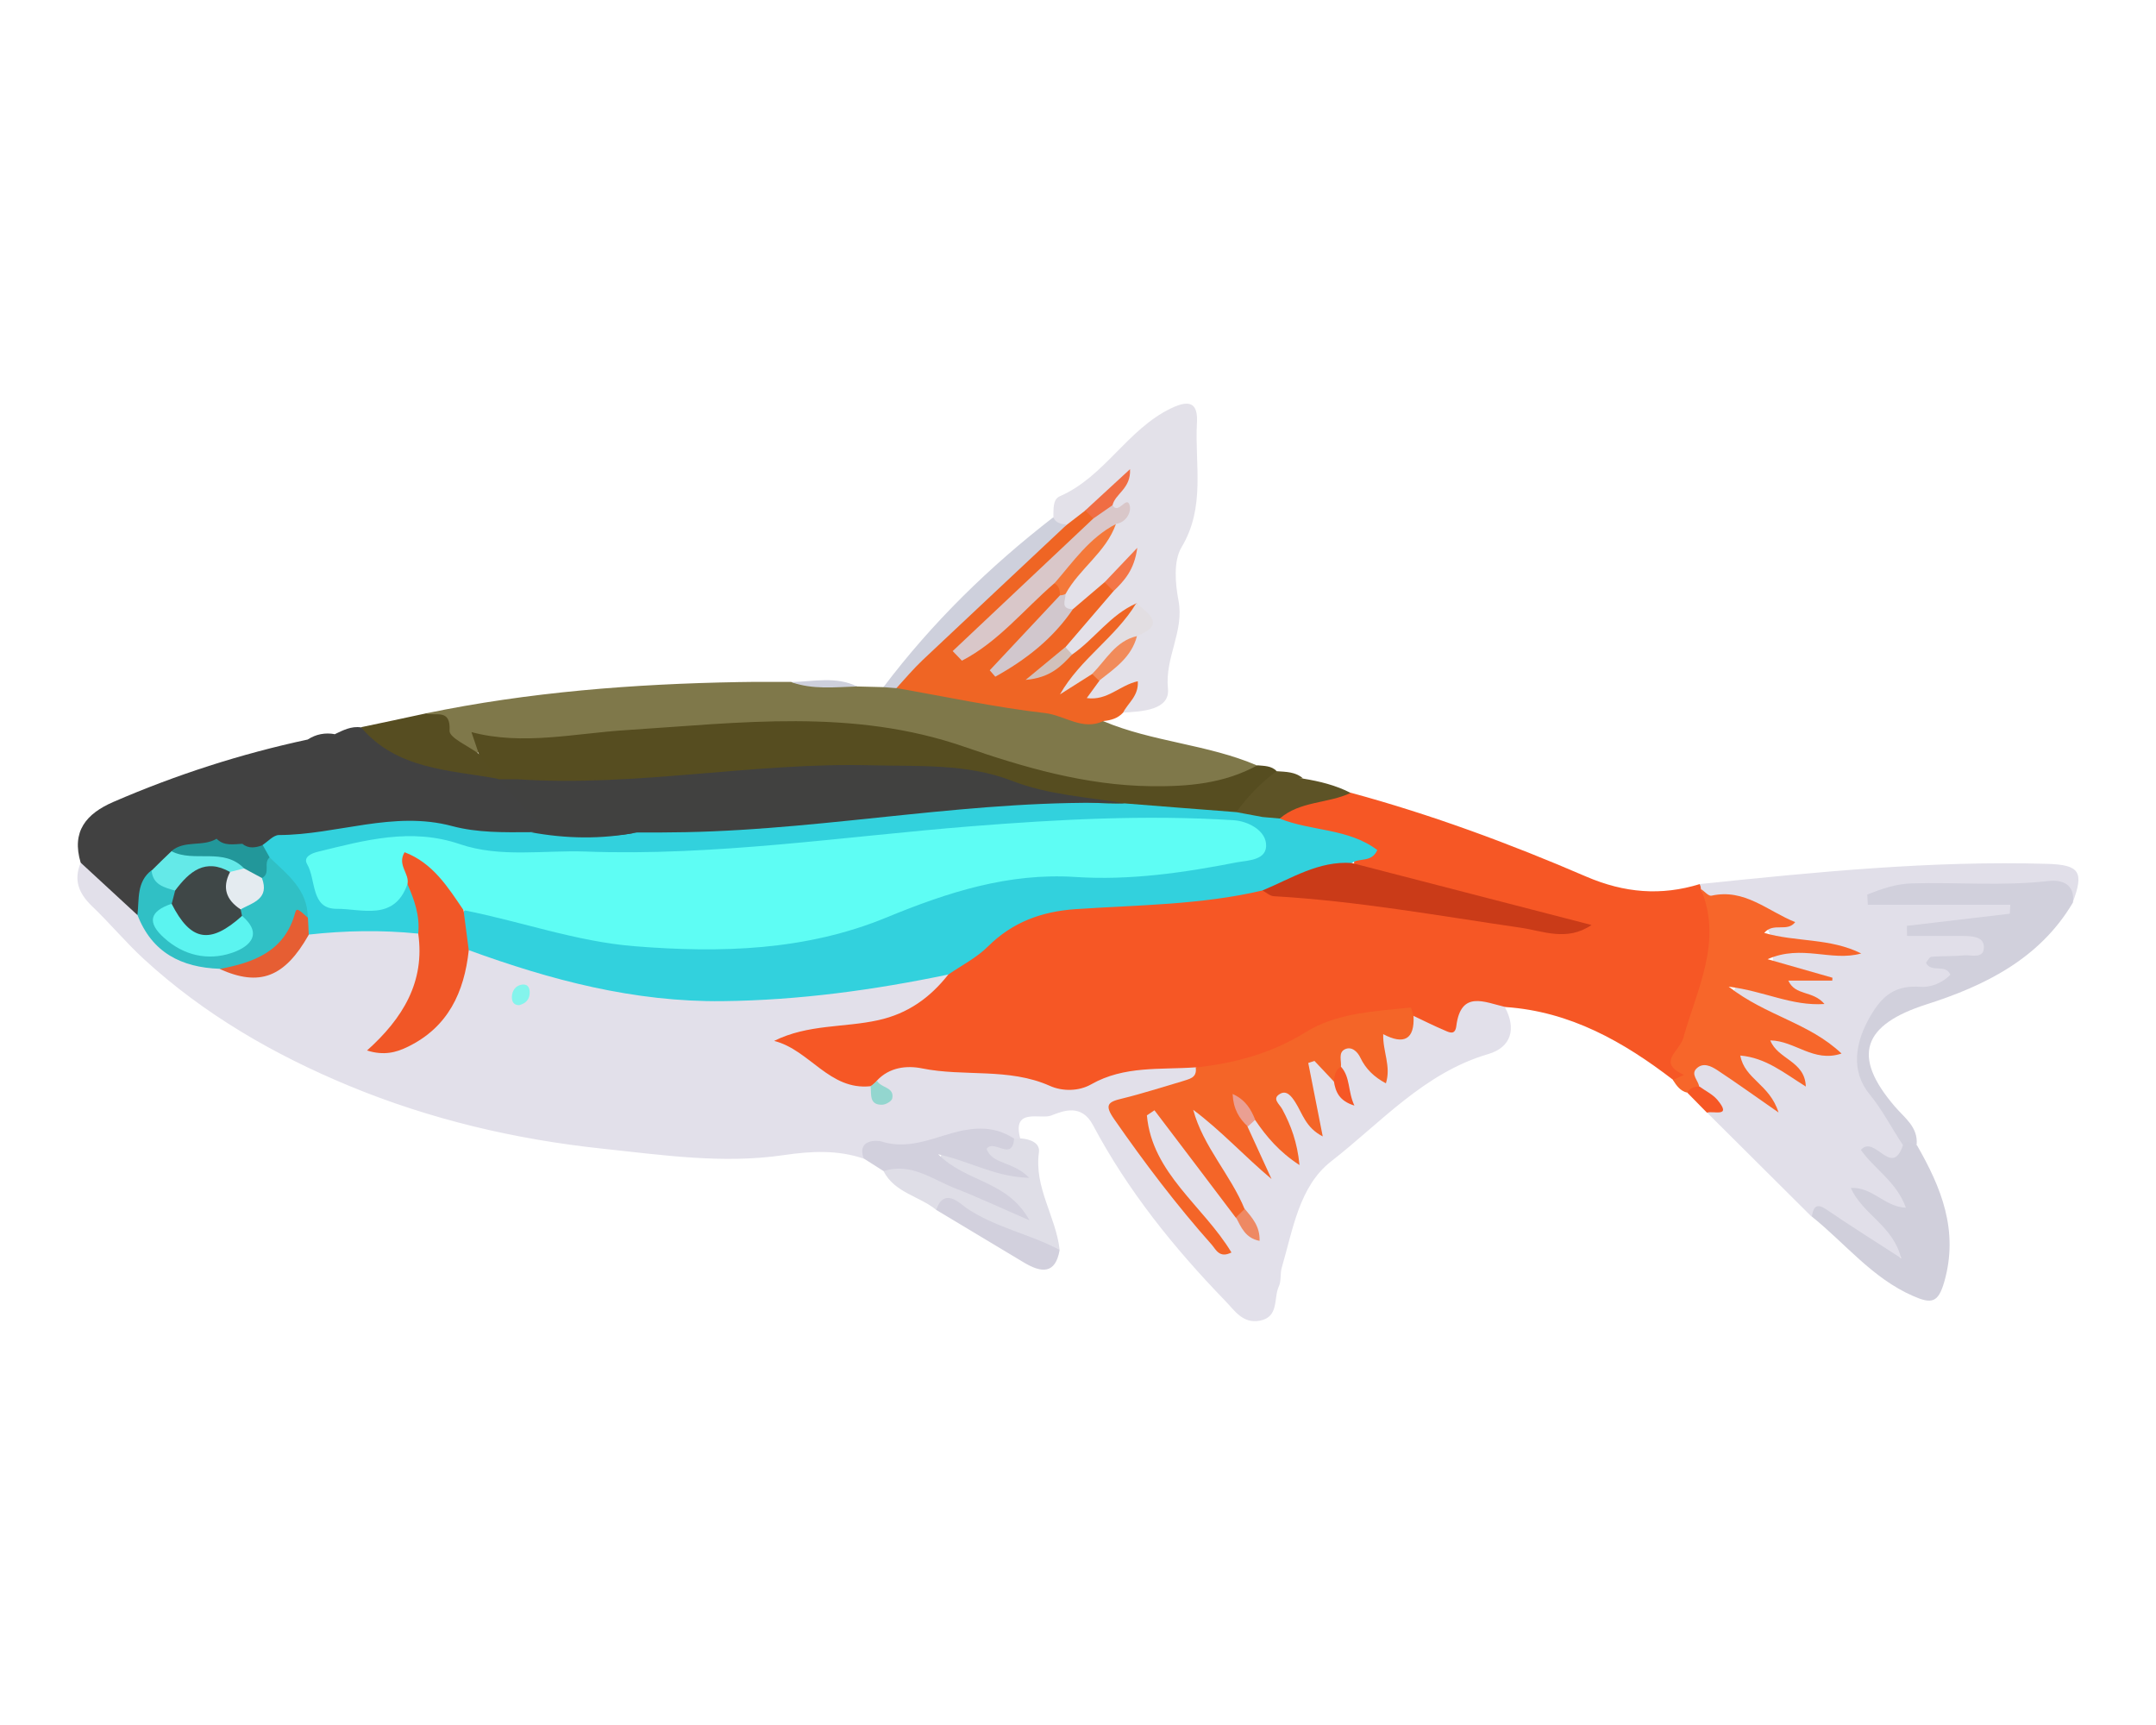 <?xml version="1.0" encoding="utf-8"?>
<!-- Generator: Adobe Illustrator 23.0.1, SVG Export Plug-In . SVG Version: 6.00 Build 0)  -->
<svg version="1.1" id="neon-tetra" xmlns="http://www.w3.org/2000/svg" xmlns:xlink="http://www.w3.org/1999/xlink" x="0px" y="0px"
	 viewBox="0 0 1280 1024" style="enable-background:new 0 0 1280 1024;" xml:space="preserve">
<style type="text/css">
	.st0{fill:#E2E0EA;}
	.st1{fill:#F65725;}
	.st2{fill:#E1DFE9;}
	.st3{fill:#7F784A;}
	.st4{fill:#564D20;}
	.st5{fill:#E3E1E9;}
	.st6{fill:#F7662A;}
	.st7{fill:#414141;}
	.st8{fill:#EF6524;}
	.st9{fill:#D1D0DC;}
	.st10{fill:#D0CFDB;}
	.st11{fill:#DFDEE7;}
	.st12{fill:#D2D0DD;}
	.st13{fill:#564D21;}
	.st14{fill:#CED0DC;}
	.st15{fill:#5D5326;}
	.st16{fill:#32D1DD;}
	.st17{fill:#F46528;}
	.st18{fill:#F15727;}
	.st19{fill:#30C0C5;}
	.st20{fill:#E65E33;}
	.st21{fill:#93D6CF;}
	.st22{fill:#EE8963;}
	.st23{fill:#84F4EC;}
	.st24{fill:#EA9F92;}
	.st25{fill:#CA3B18;}
	.st26{fill:#414140;}
	.st27{fill:#D9C7C9;}
	.st28{fill:#E2DEE2;}
	.st29{fill:#D1C7CD;}
	.st30{fill:#F47839;}
	.st31{fill:#F18B5A;}
	.st32{fill:#F06D43;}
	.st33{fill:#F37547;}
	.st34{fill:#D1C1BB;}
	.st35{fill:#22979A;}
	.st36{fill:#64E9E8;}
	.st37{fill:#5EFDF4;}
	.st38{fill:#3F4747;}
	.st39{fill:#5BF4F0;}
	.st40{fill:#E4EBF0;}
</style>
<g>
	<path class="st0" d="M512.8,687.8c-15.6-5.3-31.2-4.5-47.5-2.1c-35.9,5.3-71.7,0-107.4-3.8c-52-5.5-102.5-17.4-150.6-37.3
		c-44.4-18.4-86.1-42.4-121.8-75.2c-10.8-9.9-20.2-21.3-30.8-31.4c-7.8-7.5-11.2-15.4-6.8-25.8c17.6,3.8,24.6,20.4,37.2,30.3
		c10.3,17.1,25.4,27,45.2,29.6c22.9,6.9,39.6-1.7,52.3-20.8c22.3-3.8,44.6-7.9,66.6,1.3c7.9,20.8,3.3,38-17.3,64.6
		c19.1-3.5,32.8-16.9,38.7-37.7c1.8-6.4-0.2-14.7,8.6-17.8c23.8,3,45.9,12.1,68.9,17.9c62.8,15.8,125.1,8.9,187.5-1.6
		c8.2-1.4,16.2-4.7,24.6-2c7.6,4.7,4.4,11.3,0,14.2c-12.7,8.2-23.2,20-40.3,21.4c-15.6,1.2-31.6,1.9-50.9,7.2
		c18.4,7.3,29.4,20.2,45.8,23.2c2.9,2.5,3.6,1.8,6.5-6.4c6.3-5.3,13.9-8,21.6-6.7c23.5,4,47.7,0.2,70.9,7.8
		c13.8,4.5,27.9,3.2,41.7-2.2c16.5-6.4,33.6-9.1,51.1-4.9c10.1,5.8,6.5,11.2-1.1,15.4c-8.5,4.7-18,7.1-27.6,8.6
		c-12.3,1.9-13.4,7.2-6.4,16.8c15.1,20.7,28.2,42.8,44.3,58.3c-11.2-13.9-27.3-28.8-35.1-49.4c-2.4-6.3-7.4-14.5,0.5-19.2
		c7.6-4.7,13.5,2.5,17.4,8.1c12.2,17.4,26.1,33.6,36.9,51.9c1.1,1.3,2.3,2.7,3.3,4c-0.5-2.3-2.7-3.4-3.7-5.4
		c-8.5-15.7-19.2-30.2-27.2-46.2c-2.4-4.8-6.6-11.3-0.2-15.3c5-3.2,9.5,2.1,13.1,5.5c8.8,8.1,17.6,16.3,25.4,26.9
		c-4.4-7.4-8.9-13.6-7-21.8c1.2-2.8,3.1-4.5,6.3-4.5c7.7,2.5,11.2,10,17.2,14.8c1-4.7-2.5-8.1-3.6-12.2c-1.7-6.3-8.9-13.9,0.6-18.2
		c9.3-4.3,13.3,4.1,16.8,11.4c0.7-4.4-1.4-8.3-1.8-12.5c-0.6-6.2-4.1-13.9,2.8-17.5c8.7-4.4,11.6,4.9,16,9.6c0.6,0.9,1.2,2,1.6,3.1
		c2.1-1,0.1-2.2-0.1-2.9c-0.7-2.3-1.7-4.4-2.2-6.8c4.8-16.5,6.1-16.6,25.3,0.7c-7.9-21.7,13.5-21.1,20-31.6
		c10.8,1.8,20.6,5.7,30.1-6.6c5.4-6.9,18.2-9.5,25.2,3.2c7,12.9,3.8,23.9-9.8,27.9c-38.2,11.2-63.7,40.7-93.3,63.7
		c-19,14.8-22.7,40.5-29.3,63c-1.1,3.6-0.2,8-1.8,11.3c-3.2,7,0.3,18.1-11.3,20.3c-10.2,1.9-15-6.2-20.7-12
		c-30.4-31.4-57.7-65.3-78.3-104.1c-6.8-12.8-17.5-8.6-24.8-5.7c-6.3,2.5-23.4-5-18.4,13.6c-1.3,1.4-2.9,2.2-4.7,2.7
		c-13.5-5.3-27.5-4.7-40.5,0.3C545.3,684.9,527.8,679.6,512.8,687.8z"/>
	<path class="st1" d="M893.8,597.8c-12.3-2.8-26.5-10.3-29.2,11.3c-0.7,5.4-3.9,3.9-6.6,2.7c-6.4-2.7-12.6-5.8-18.9-8.8
		c-23.7,1.8-46.5,5.6-67.9,17.8c-18.5,10.6-38.6,20.1-61.4,12.8c-20.9,1.5-42.3-1.1-62,10.1c-7.2,4.1-16.9,4.3-24.5,0.9
		c-24.4-10.9-50.9-5.3-76-10.4c-9-1.8-19.3-0.7-26.7,7.3c-0.9,1.5-2.2,2.6-3.8,3.3c-24.5,2.6-36-21.5-57.2-26.9
		c20.1-10,41.6-7.8,61.8-12.3c17.7-3.9,30.8-13.4,41.6-27.1c15.3-23.8,37.5-38.4,64.9-42.7c39.9-6.3,80.6-4.6,120.6-11.1
		c60.1,6.1,119.9,14.2,176.5,24.1c-30.9-7.8-64.5-16.4-98.4-24c-8.1-1.8-16.4-3.9-22.4-10.4c-1.8-10.4,4.4-8,9.7-7.1
		c-10.3-7.7-23.7-7.7-36-11.3c-6.9-2-16-0.7-18.2-10.8c9.4-18.5,26.8-13.6,42.3-14.6c47.9,13,94.4,30.2,139.8,49.8
		c22.6,9.7,44.4,11.5,67.4,4.4c1.4,1.2,2.7,2.6,3.9,4c12.6,22.6,3.8,44.4-1.8,66.7c-3.6,14.2-14.3,27-8.9,43.6c1.1,3.3-5.1,4.4-9,2
		C963.9,618.4,932.2,600.4,893.8,597.8z"/>
	<path class="st2" d="M1009.8,527.7c0-1-0.3-2-0.7-2.9c68.6-7.1,137.3-14,206.4-12c19.2,0.6,21.9,4.7,15,23.1
		c-5.9-4.1-12.1-7.2-19.7-6.8c-28.3,1.5-56.7-0.5-85,1.6c17,0.3,34.1-0.1,51.1,0.4c7.3,0.3,18.7-1.5,19.2,8
		c0.6,11.8-11.8,9.1-19.4,10c-7.7,0.9-15.2,3.2-18.3,2.9c0,0,4.7-1.1,9.4-0.6c6.8,0.7,13.3,3.3,13.5,11.1c0.3,7.8-6.8,8.8-12.4,9.1
		c-5.9,0.3-7.7,0.8-9.4,8.1c-2.3,9.5-13.8,10.7-22.7,11.3c-26,1.9-40.7,39.5-22.9,59c7.4,8,15,16,18,27c1.5,12.3-4.7,14.5-15.1,11.8
		c0.6,3.7,5.1,4.6,6.9,7.7c3.6,6.3,13.7,11.1,8.6,19.4c-6.4,10.6-14.2-0.8-21.8-1.4c6.9,6.3,13.7,12.3,18,20.5
		c1.8,3.4,3.6,7.6,0.4,10.8c-3.2,3.1-7.4,1.7-10.7-0.4c-11.4-7.2-23-14.1-34-22c-2.8-2-5.5-3.3-8.7-1.2
		c-20.7-20.6-41.4-41.2-62.1-61.8c6-9.4-6.3-10-7.6-16c-5.3-14.2,2.8-16.1,13.5-13.7c8,1.8,13.7,8.4,20,13
		c-3.9-5.2-12.8-11.1-6.4-17.4c9-8.9,17.1,2.5,24.6,4.1c-2.4-3.4-13.2-6.7-7.3-12.9c7.6-8,17.5,0.8,27.4,2.7
		c-13-9.3-26.9-14.4-39.8-21.6c-4.2-2.3-10.5-5.4-8-11.4c2.4-5.8,8.9-3.6,13.9-2.9c8.4,1.1,15.7,5.3,23.5,7.4
		c-1.1-3-9.4-2.8-6.7-7.8c4.5-8.4,11.9-4.6,21-2c-7.5-3.7-13.5-2.5-18.9-4.1c-4.9-1.5-11-3.3-9.9-9.7c1-5.7,7-8.4,12-7.6
		c9.2,1.4,18.5,2.7,24.3,3.8c-9.1,1.1-20.4-6-33.1-4.6c-4.9,0.6-2.8-1.7-7.6-10.3c-2.1-3.7-3.4-15.7-15.3-13.1
		C1024.6,538.3,1014.6,538.5,1009.8,527.7z"/>
	<path class="st3" d="M508.9,407.5c5.2,0.1,10.4,0.3,15.6,0.4c2.7-1.9,5.6-2.7,8.9-2.5c41.1,4.6,82.3,8.4,121.6,22.7
		c29.4,12.4,62,13.7,91.3,26.3c-8.5,14.1-23.3,15.5-37.2,16.8c-35.1,3.5-69.4-1.9-102.9-12.3c-50.6-15.7-101.5-30.3-155.3-25.6
		c-55,4.9-110.3,5.5-165,12.8c-13.6,5.2-22.3-4.8-23.9-13.9c-1.4-8.1-7.7-4.7-9.3-8.7c61.3-12.7,123.4-17.5,185.9-18.6
		c10.3-0.2,20.6-0.1,31-0.1C482.6,408.7,496,404.1,508.9,407.5z"/>
	<path class="st4" d="M284.3,447.6c-1.6-4.6-3.2-9.3-4.4-13c30.5,8.1,61.4,0.7,92.1-1.2c67.3-4.3,134.1-13.1,200.5,9.9
		c35.5,12.3,72.1,22.9,110.6,23.4c22.2,0.3,43.6-1.5,63.4-12.4c4.1,0.4,8.3,0.2,11.5,3.5c-4.5,13.4-14.4,21.7-26.5,27.9
		c-21.6,2.9-42.5-4.1-63.9-3.9c-67.6-11-134.5-28.5-204.1-21.3c-42.2,4.3-84.4,10.3-127.1,7.9c-7.7-0.4-15.5,0-23.2-0.6
		c-4.3-0.1-8.7-0.3-13-1.3c-2-0.5-3.9-1.3-5.7-2.3C289.1,459.9,282.7,456.1,284.3,447.6z"/>
	<path class="st5" d="M625.4,307c0.1-4.5-0.5-10.6,3.8-12.4c26.6-11.6,39.9-39.6,66-52.2c12.6-6.1,16-1.7,15.4,8.8
		c-1.3,24.6,5.2,49.8-9.1,73.6c-4.9,8.2-3.8,21.5-1.8,31.9c3.4,18.2-8.2,33.6-6.3,52.1c1.3,12.7-15.3,13.6-26.7,14.2
		c0-5.4,0.6-10.7-7.9-6.7c-4.4,2-10.7,4.4-13.7-1.6c-2.2-4.4,2-8.3,4.8-11.8c8.3-8.6,17.6-16.4,24.1-26.6c4-4,8.6-8.1-0.5-11.5
		c-14.8,4.9-20.3,23.1-36.7,25.5c-3.1-0.5-4.8-2.3-5.4-5.3c4.2-15.6,16.5-25.4,27-36.4c2.4-2.5,5-4.9,7.2-7.6
		c-2.5,2.3-4.8,4.9-7.3,7.2c-6.9,5.9-11.4,14.7-21.5,16.3c-8.1-0.4-9.3-5-7.3-11.7c5.6-16.7,21.9-26,28.9-41.8
		c7.6-3.7,1.6-7.8,0.3-11.9c0-1.3,0.2-2.5,1-3.5c1.4-1.8,1.9-3.1-0.8-0.9c-4.3,3.5-7.9,7.7-12,11.4c-4.3,3.8-8.6,7.6-14.7,7.9
		C628.2,313.3,623.9,312.9,625.4,307z"/>
	<path class="st6" d="M1009.8,527.7c2.1,1.4,4.6,4.4,6.3,4c19.6-4.4,33.3,9.1,49.7,15.7c-4.8,6.2-12.9-0.1-18.4,6.4
		c18.8,5.5,39,2.9,57.6,12.2c-17.9,5-35.2-5.6-55.6,3.4c15.4,4.4,27,7.7,38.5,11c0,0.6-0.1,1.1-0.1,1.7c-8.4,0-16.8,0-26.1,0
		c4.3,9.3,14.4,5.6,21.5,13.9c-19.6,1.3-35.5-7.6-56.9-10.3c22.5,17.5,47.7,21.4,67,39.7c-16.6,5.6-27.6-7.6-42.3-7.8
		c4.5,11.4,20.6,12.1,21.1,27.4c-13.1-8.2-23.8-17.1-38.9-18.4c2.6,14.1,17.4,16.9,22.7,33.8c-14.4-10-25.2-17.8-36.3-25.1
		c-3.8-2.5-8.5-4.8-12.4-1c-3.5,3.4,0.9,7,1.6,10.6c-1.8,2.5-4.1,3.7-7.2,3.7c-4.1-1-6.3-4.2-8.4-7.5c2.2-1,4.4-2,6.6-3
		c-16.5-7.4-2.5-14-0.4-22.1C1007.4,587.3,1022.9,559,1009.8,527.7z"/>
	<path class="st7" d="M198.8,435.8c4.9-2.3,9.8-4.9,15.6-4c24.5,17.2,55.2,17.8,81.3,30.6l0.1,0.3c9.2,4.6,16.9,10.9,23.2,18.9
		c7.1,9,5.7,14.8-6.2,16.7c-14.8,0.8-29.5,1-44.2-2.2c-36.7-7.8-72.3,1-108,8.2c-5.9,2.3-11.8,3.9-16.9-1.7
		c-3.4-6.2-0.6-11.4,3.5-15.6C164.2,469.7,180,451.3,198.8,435.8z"/>
	<path class="st8" d="M637,361.6c6.3-5.3,12.5-10.7,18.8-16c4.4-0.9,6.2,0.9,5.3,5.3c-9.5,11.1-19,22.2-28.5,33.2
		c-0.9,4.8-4.4,7.7-6.3,9.4c1.9-1.9,6.3-3,10.3-5c13.4-9.3,22.7-23.7,38.2-30.4c4.6,8.9-3.8,12.2-7.9,16.8
		c-8.9,9.9-18.5,19.2-26.4,26c0.7-1.1,4.2-2.2,8.2-2.4c2.9,0.8,5,2.1,4,5.6c-2.2,3-4.4,6-7.5,10.3c12.4,1.7,19.4-7.6,30.3-10
		c0.6,8.8-5.9,12.9-8.7,18.6c-3.1,3.4-7.2,4.6-11.6,5c-12.5,6-23.2-3.4-34.8-4.7c-29.5-3.4-58.7-9.7-88-14.8
		c-2.1-7.8,4.1-12.3,8.3-16c28.6-24.1,53.2-52.5,82.7-75.5c3.1-2.4,7-3.2,10.1-5.6c3.6-2.8,7.2-5.6,10.9-8.4c3.4-1.5,5,0.5,6.2,3.2
		c0.8,7.5-4.4,11.8-8.8,16.4c-19.9,20.3-40.5,39.9-61,59.6c-2.1,1.6,2.4,2.3,0.2,1c-0.4-0.2-0.2-0.9,0.8-1.6
		c15.3-11.7,25-30,44.4-36.7c4.7,0.8,5.6,3.9,4.9,8c-5.5,16.8-19.5,26.7-30.9,38.4C613.7,383.4,622.2,368.6,637,361.6z"/>
	<path class="st7" d="M81.6,543.2c-11.2-10.4-22.4-20.7-33.7-31.1c-5.6-18.6,3.3-29.1,19.5-36.1c37.2-16.1,75.6-28.5,115.3-37
		c9.6-3,13.3-0.5,5,7.3c-19.1,18.1-36,38.5-56.7,54.9c-7.9,5-17.5,3.5-25.8,7c-5.4,2.8-9.4,7.1-12.8,12
		C86.5,526.8,89.4,537.5,81.6,543.2z"/>
	<path class="st9" d="M1129.8,679.8c-6.7-10-12.1-20.8-19.9-30.3c-11.4-13.9-8.4-30.9,0.4-46.1c7.4-12.8,15.1-18.6,29.8-17.6
		c5.6,0.4,12.6-1.8,17.8-7.2c-2.8-6.7-11.3-0.8-14.5-7.1c1-1.1,2-3.4,3.2-3.5c6.4-0.6,12.9-0.2,19.3-0.9c4.5-0.4,12.3,2.5,11.9-5.3
		c-0.3-6-7.3-6.1-12.5-6.2c-11,0-22.1,0-33.1,0c0-2-0.1-4-0.1-6c20.4-2.4,40.7-4.8,61.1-7.2c0.1-1.8,0.2-3.5,0.3-5.3
		c-28.2,0-56.4,0-84.6,0c-0.1-2-0.2-4.1-0.3-6.1c8.4-3.3,16.8-6.3,26.3-6.6c27-0.8,54.1,1.7,81.2-1.4c7.6-0.9,16.1,1.5,14.5,12.9
		c-19.7,33.3-52.3,49.3-86.8,60.3c-37.8,12.1-44.8,30.5-18.8,60.7c5.8,6.8,13.8,12.1,12.9,22.6
		C1135.3,682,1132.5,680.2,1129.8,679.8z"/>
	<path class="st10" d="M1129.8,679.8c2.7-4.4,5.4-0.1,8.2-0.1c14.5,25.2,25,50.8,16.3,81.2c-3.6,12.5-7.5,13.3-18.6,8.4
		c-24.2-10.6-40.2-31.2-60-47.1c1.2-8.6,4.9-6.9,10.3-3.1c13,8.9,26.4,17.2,42.7,27.8c-4.9-19.5-22.7-25.8-29.9-41.7
		c13-0.7,20.1,11.3,32.7,11.7c-5.6-15.6-19.1-23.2-26.7-34.3C1113.1,673.3,1123.1,699.6,1129.8,679.8z"/>
	<path class="st11" d="M602.1,675.9c1.3,0,2.7-0.1,4-0.1c5.5,0.4,11.5,2.6,10.7,8.3c-2.9,20.9,10.1,38.1,12.3,57.8
		c-20.3,1.7-35.6-10.9-52.8-18c-6.5-2.7-11.6-11.3-20.5-5.7c-10-8.2-24.6-10.1-31.2-22.9c5.6-8.1,12.8-6.5,20.7-3.9
		c17.2,5.5,32.4,15.6,51.7,21.4c-11.8-6.4-22.8-9.6-32.6-15.1c-4.1-2.3-7.6-5.8-6-10.9c2-6.4,7.3-3.6,11.4-2.7
		c7.6,1.7,14.4,5.6,21.8,8.4c1.9,1.4,2.3-2.8,1.1-0.5c-0.2,0.4-0.6,0-1.6-0.4c-5.1-2.1-10.2-5.1-7.8-11.1c1.9-4.9,7.5-3.8,12-2.3
		C598,679,600.2,677.8,602.1,675.9z"/>
	<path class="st12" d="M602.1,675.9c-1.2,13.9-12,0-16.4,6.1c3.6,9.5,15.3,7,25.4,17.2c-20.6-0.6-34.4-9.6-54.1-14
		c17,17,40.8,15.2,54.2,39.2c-17.6-7.6-30.6-13.7-43.9-18.9c-13.7-5.3-26.4-15.6-42.7-10.3c-3.9-2.5-7.9-5-11.8-7.5
		c-4.3-11.5,8-10.9,10.5-10.1c17.5,5.6,32.9-3.5,48.7-6.6C583.8,668.8,592.8,670,602.1,675.9z"/>
	<path class="st13" d="M295.6,462.3c-28.9-5.3-59.9-5.4-81.3-30.6c12.8-2.7,25.7-5.4,38.5-8.2c5.6,1.9,14.9-3.3,14.1,10.3
		c-0.2,4.2,11.3,9.1,17.4,13.7C288.1,452.5,291.9,457.4,295.6,462.3z"/>
	<path class="st14" d="M633.4,311.4c-28.5,26.8-57.1,53.5-85.5,80.3c-5.5,5.2-10.5,11.1-15.7,16.8c-2.6-0.2-5.1-0.4-7.7-0.6
		c28.9-38.3,62.9-71.5,100.8-100.8C626.9,310.6,630.1,311.1,633.4,311.4z"/>
	<path class="st12" d="M555.8,718.2c4.8-13.7,14.2-3.7,17.8-1.2c17.1,11.7,37.6,15.4,55.5,25c-2.5,14.6-10.9,13.5-20.8,7.7
		C590.8,739.2,573.3,728.7,555.8,718.2z"/>
	<path class="st7" d="M128.6,497.8c19.5-18.4,39.3-36.6,58.4-55.4c2.6-2.6-2.9-2.1-4.3-3.4c4.9-3.2,10.3-4.2,16-3.2
		c-8.4,17.9-25.1,28.5-37.5,42.9c-6.1,7.1-15.5,11.6-17.3,22.1C137.7,505.6,132.1,507.1,128.6,497.8z"/>
	<path class="st15" d="M801.9,470.7c-13.6,6.4-30,4.7-42.1,15.2c-3.5,3.3-7.3,3.1-11.3,0.9c-3.9-16.6,5.1-25.5,25.2-24.6
		C783.4,463.8,793,466.1,801.9,470.7z"/>
	<path class="st15" d="M773.6,462.1c-14.3,1-22.3,8.6-24,22.9c-6.5,5.7-11.2,2.2-15.6-2.9c6.7-9.3,14.6-17.5,23.9-24.3
		C763.4,458.2,769.1,458.1,773.6,462.1z"/>
	<path class="st1" d="M1001.8,648.7c1.5-3,4.2-3.7,7.2-3.7c3.5,2.6,7.8,4.6,10.5,7.8c9.2,10.9-2.4,6.4-6.1,7.7
		C1009.6,656.6,1005.7,652.6,1001.8,648.7z"/>
	<path class="st14" d="M508.9,407.5c-13.2,0.4-26.4,2-39.2-2.6C482.9,404.6,496.2,401.3,508.9,407.5z"/>
	<path class="st16" d="M734,482.1c5.2,1,10.4,1.9,15.6,2.9c3.4,0.3,6.7,0.6,10.1,0.9c18.7,7.6,40.8,5.7,58,18.7
		c-3.4,7.7-10.8,4.4-15.1,7.7c-16.8,8.5-34.3,14.4-53.1,16.3c-36.5,8.6-74,8.6-111.1,11.1c-20,1.4-37.3,7.7-51.8,22.1
		c-6.7,6.7-15.6,11.2-23.6,16.7c-44.2,9.2-88.7,15.3-134,15.8c-52.6,0.6-102-12.5-150.8-30.3c-8.5-8.1-7-16.7-1.3-25.5
		c12-3.7,23,1.5,34,4.6c52.4,14.7,105.3,18.8,159.2,10.4c21.1-3.3,41.9-7.6,61.5-16.7c34.5-16.1,70.7-24.1,109.1-21.9
		c29.2,1.7,58-2.4,86.6-7.8c4.6-0.9,12.1-0.7,11.4-7.5c-0.7-6.1-7.6-5.8-12.7-6.3c-30.3-3.1-60.7-3.3-91-1.2
		c-106.2,7.3-212,22-318.8,19.5c-23.5-0.5-46.3-5.2-69-9.8c-18.7-3.8-34,5.4-50.7,9.4c-4.4,1.1-6.1,4.6-4.9,9
		c1.7,6.7,5.4,11.7,12.7,13.1c13.6,2.6,25.4-2.2,36.5-9.4c14.3,7.2,14.6,17.8,7.4,30.3c-21.7-2.2-43.4-1.8-65,0.6
		c-3.1-2.5-4-6-4.5-9.6c-1.3-14.5-12.7-22.9-20.3-33.6c-2.1-3-4-6.1-2.5-10c3.2-2.1,6.5-5.9,9.7-5.9c34.4-0.1,68-14.7,102.9-5.3
		c15.1,4,30.7,3.7,46.2,3.6c21.3-3.1,43.1,0.3,64.3-4.9c69.6-0.9,138.6-10.1,207.8-16.6c26.9-2.5,53.6,5.5,80.7,4.4
		C689.8,478.7,711.9,480.4,734,482.1z"/>
	<path class="st17" d="M709.9,633.7c23.2-2.6,44.7-8.2,65.3-21c18.2-11.4,40.9-12.4,62.3-14.6c0.4,0,1.2,3.3,1.7,5.1
		c0.7,13.6-5.5,17.3-18,10.7c-0.3,10.5,4.8,18.9,1.6,29.2c-7-3.8-11.9-8.4-15.2-15.3c-1.6-3.4-5.1-6.9-9.2-4.9
		c-4,2-1.9,6.8-2.3,10.5c-0.1,3.5-0.6,6.8-4.2,8.6c-3.8-4.1-7.7-8.2-11.5-12.2c-1.2,0.4-2.5,0.8-3.7,1.2c2.7,13.8,5.4,27.5,8.6,43.6
		c-10.2-5.2-12.1-13.8-16.3-20.3c-2.3-3.6-5.1-7.2-9-5c-5.1,2.9-0.5,5.9,1.3,9.2c5.1,9.5,8.9,19.6,10.2,33.1
		c-12-7.8-19.6-16.8-26.3-26.7c-2-1.3-4.1-2.5-6.2-3.5c0.3,2.6,1.5,4.9,1.7,7.5c4.7,10.3,9.4,20.6,14.2,31
		c-16.2-13.6-29.8-28.6-46.5-41.1c5.9,21.9,22.2,38.5,30.6,59.1c0.6,4.1-1.2,5.8-5.2,5.1c-16.1-21.3-32.2-42.6-48.4-63.9
		c-1.5,1-3,2-4.5,3c3.1,34.5,33.5,53.7,50.2,81.4c-7.1,3.6-9.2-1.7-11.6-4.5c-21-23.6-40-48.7-58-74.6c-6-8.6-3.7-10.3,4.8-12.3
		c11.9-2.9,23.5-6.7,35.2-10.1C705.7,640.5,710.8,640.2,709.9,633.7z"/>
	<path class="st18" d="M248.3,554.2c1.1-10.5-2.3-20-6.4-29.4c-7.2-5.3-10.9-12.4-4-19.4c5.9-5.9,12.3,0,16.9,4
		c9.4,8.4,20.8,15.8,20.4,30.9c1,7.9,2.1,15.8,3.1,23.8c-2.7,25-12.3,45.6-36,57.2c-6.9,3.4-14.2,5.5-24.4,2.3
		C239.2,604.5,252.4,582.8,248.3,554.2z"/>
	<path class="st19" d="M160.1,509c10.4,10.1,22.6,19,22.6,35.7c-13.2,17.5-26.1,35.4-52.3,30.4c-22.7-0.8-40.2-9.6-48.8-32
		c1.1-9.4-0.6-19.6,8.4-26.5c6.1,3.1,12.1,6.4,16.7,11.7c0.8,3.9-0.9,6.9-3.1,9.8c-2.1,3-6.7,5.6-5,9.6
		c5.5,12.6,17.2,14.2,28.9,14.2c10.4,0,17.3-4.7,15.1-16.7c-0.2-1.7-0.2-3.4,0.2-5.1c2.9-6.8,9.9-11.2,11.1-19
		C155.2,516.9,154,511.1,160.1,509z"/>
	<path class="st20" d="M130.4,575.2c20.3-3.8,38.5-10.4,44.8-33.2c0.8-3,1.5-2.8,7.6,2.8c0.2,3.4,0.4,6.7,0.5,10.1
		C169,580.2,154.1,585.9,130.4,575.2z"/>
	<path class="st1" d="M791.9,641.8c0.5-3.3,0.8-6.7,4.2-8.6c5.7,6.3,4,14.6,8,23.1C795,653.5,792.9,648.1,791.9,641.8z"/>
	<path class="st21" d="M516.9,644.9c1.3-1.1,2.5-2.2,3.8-3.3c2.2,4.3,10.5,3.6,9,10.5c-0.4,1.7-3.8,3.6-5.9,3.7
		C515.9,656,517.4,649.7,516.9,644.9z"/>
	<path class="st22" d="M733.8,722.7c1.7-1.7,3.5-3.4,5.2-5.1c4.3,5.2,9.1,10.3,8.8,19C739.4,735,736.9,728.6,733.8,722.7z"/>
	<path class="st23" d="M308.2,596.7c-3.4,0-4.4-2.4-4.3-5c0.1-3.5,2.1-6.4,5.4-7.1c4.3-0.9,5.5,2.1,5.1,5.7
		C314,593.9,311.6,595.8,308.2,596.7z"/>
	<path class="st24" d="M740.8,668.7c-5.2-4.8-8.6-10.4-9-19.3c7.7,3.5,10.9,9.1,13.4,15.3C743.8,666.1,742.3,667.4,740.8,668.7z"/>
	<path class="st25" d="M749.5,528.6c17.2-7.1,33.3-17.7,53.1-16.3c47.4,12.3,94.9,24.5,142.3,36.8c-14.8,10-28.9,3.5-42.2,1.6
		c-48.8-7.1-97.3-15.9-146.6-18.7C753.9,531.8,751.7,529.8,749.5,528.6z"/>
	<path class="st1" d="M683.2,544.9c-24.5,25.8-49.2,51.6-73.6,77.6c-3.7,3.9-7.2,9.1-12.4,4.9c-5.6-4.5-0.9-9.3,2.7-12.9
		c18.5-18.7,39.1-35.9,55.1-56.6C663.5,546.6,670.1,541.1,683.2,544.9z"/>
	<path class="st26" d="M667.7,476.9c-87.5-3-173.5,15.4-260.7,17.1c-9.7,0.2-19.4,0.2-29.1,0.2c-11.9,2.5-24.3,2.3-36,0.8
		c-18.4-2.4-29.4-14.7-34.6-32.4c70.2,4.7,139.6-10.1,209.8-8.3c28.2,0.7,57-1.1,83.4,9.1C622.5,472,645.2,473,667.7,476.9z"/>
	<path class="st26" d="M307.3,462.6c15.7,28,41.1,34.4,70.6,31.6c-21,4.1-42,3.7-63-0.2c6.7-1.1,6.7-3.7,2.3-8.2
		c-7.3-7.6-14.3-15.5-21.5-23.2C299.6,462.6,303.5,462.6,307.3,462.6z"/>
	<path class="st27" d="M625.9,346.3c-18.1,15.6-33.2,34.7-54.8,45.9c-1.8-1.9-3.7-3.8-5.5-5.7c27.8-26.2,55.6-52.4,83.5-78.7
		c2.2-4.9,3.6-11,11.4-7.9c3.5,6,8.5-6.3,10.2,0.2c1,3.8-1.9,10-8.2,10.9C649.9,322.5,641.7,338.3,625.9,346.3z"/>
	<path class="st28" d="M648.4,400.1c-6.4,4-12.7,8.1-19.1,12.1c12-21.1,33-33.8,45.3-54.1c7.8,6.4,17.5,12.8,0.3,19.5
		C666.4,385.5,660.2,396.1,648.4,400.1z"/>
	<path class="st29" d="M637,361.6c-12,17.7-28.1,30.1-46.1,40.1c-1.1-1.3-2.2-2.6-3.3-3.8c13.9-14.8,27.8-29.7,41.7-44.5
		c0.9-1.2,2-1.5,3.3-0.8C632.7,356.2,629.2,361.6,637,361.6z"/>
	<path class="st30" d="M632.6,352.6c-1,0.5-2.2,0.8-3.3,0.8c-0.1-2.9-0.4-5.6-3.3-7.1c11.1-12.8,20.8-27.1,36.5-35.2
		C656.6,327.9,640.8,337.5,632.6,352.6z"/>
	<path class="st31" d="M648.4,400.1c8.2-8.3,13.9-19.6,26.6-22.5c-3.2,12.5-13.2,19.2-22.5,26.5
		C651.1,402.8,649.8,401.5,648.4,400.1z"/>
	<path class="st32" d="M660.5,299.9c-3.8,2.6-7.6,5.3-11.4,7.9c-1.6-1.6-3.2-3.2-4.8-4.8c8.2-7.5,16.4-15.1,26.6-24.5
		C671.5,290.1,662.1,293,660.5,299.9z"/>
	<path class="st33" d="M661.1,350.9c-1.8-1.8-3.5-3.5-5.3-5.3c5.5-5.8,11.1-11.7,19.4-20.4C673.4,338.5,667.4,344.8,661.1,350.9z"/>
	<path class="st34" d="M636.5,388.5c-6.4,6.9-12.8,13.8-27.6,15.1c9.8-8.1,16.7-13.8,23.6-19.5C633.9,385.6,635.2,387,636.5,388.5z"
		/>
	<path class="st35" d="M160.1,509c-4,3.1,0.8,9.6-4.6,12.2c-5.1,1.6-9.5-0.6-13.9-2.7c-6.5-4.9-14.3-4.1-21.8-4.8
		c-7-0.7-13.9-1.7-18.1-8.4c7.8-6.8,18.6-2.4,26.9-7.4c4.4,4.5,10,3.2,15.3,3c3.8,3.1,7.9,2.3,12.1,0.8
		C157.4,504.1,158.7,506.6,160.1,509z"/>
	<path class="st36" d="M101.8,505.3c13.5,7,31-2.5,43.2,10.3c-1,3.1-3.5,4.1-6.3,4.8c-13.1-3.7-23.2,5.3-34.7,8.3
		c-6.5-1.9-13.2-3.4-14-11.9C93.9,512.9,97.8,509.1,101.8,505.3z"/>
	<path class="st37" d="M275.2,540.3c-9.3-13.7-18.2-28-35-34.4c-4.6,7.6,3.1,12.7,1.7,18.9c-7.8,22.3-27.2,14.6-42,14.7
		c-15.6,0.1-12.1-17.3-17.6-26.6c-2.4-4.1,2.6-6.4,6.5-7.3c27.8-6.8,55.1-14.4,84.2-4.5c24.1,8.2,49.7,3.5,74.7,4.4
		c76.8,2.8,152.6-8.9,228.8-15c51.8-4.1,103.8-6.9,155.9-3.6c8,0.5,18.2,5.5,19.2,13.6c1.3,10.3-10.8,10.2-17.3,11.4
		c-31.6,6.2-63.5,10.8-95.8,8.7c-39.8-2.6-75.9,9.1-112.1,24c-48,19.8-98.5,21.2-149.7,17.1C341.8,558.9,309.1,546.9,275.2,540.3z"
		/>
	<path class="st38" d="M104,528.6c8.4-11.2,17.8-19.4,32.7-10.9c3.9,6.9,4.3,14.7,6.2,22.2c0.3,1.3,0.5,2.6,0.8,3.9
		c-4.3,13.5-14.5,17.6-26.7,13.9c-9.1-2.8-20.2-6.8-15.1-21C102.6,533.9,103.3,531.2,104,528.6z"/>
	<path class="st39" d="M101.9,536.5c11.3,22.3,22.8,24.3,41.8,7.2c14.1,12.1,2,19.4-6.5,22.1c-13.8,4.5-28,1.5-39.6-8.9
		C87.1,547.6,88.8,540.9,101.9,536.5z"/>
	<path class="st40" d="M142.8,539.8c-8.5-5.6-11.1-12.8-6.2-22.2c2.8-0.7,5.5-1.4,8.3-2.1c3.5,1.9,7.1,3.8,10.6,5.7
		C160.1,533.5,150.3,535.8,142.8,539.8z"/>
</g>
</svg>

